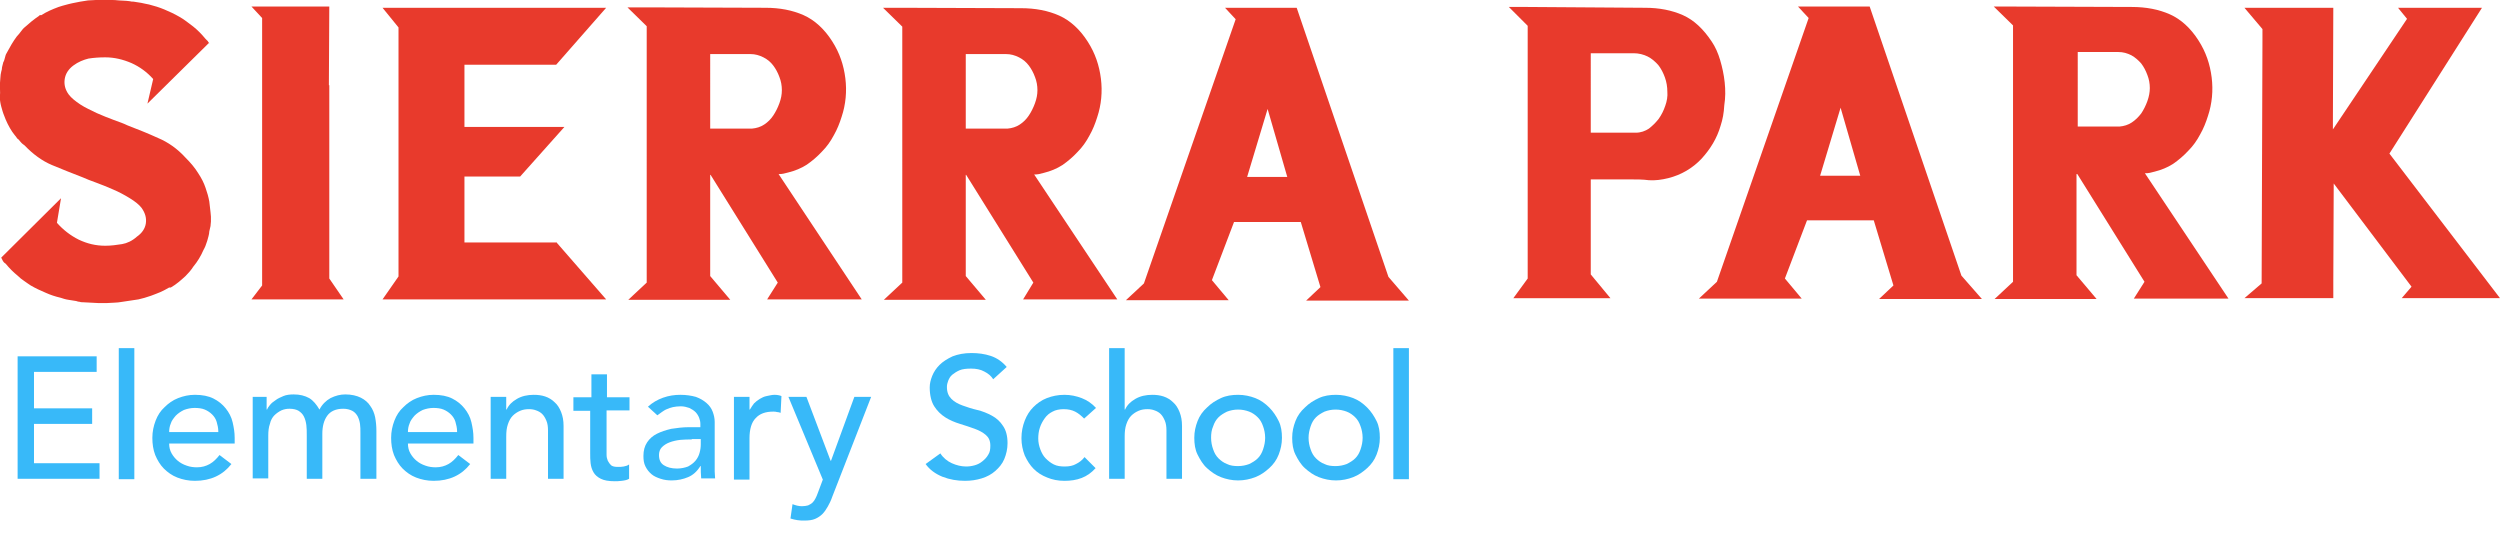 <?xml version="1.0" encoding="utf-8"?>
<!-- Generator: Adobe Illustrator 23.0.3, SVG Export Plug-In . SVG Version: 6.00 Build 0)  -->
<svg version="1.1" id="Layer_1" xmlns="http://www.w3.org/2000/svg" xmlns:xlink="http://www.w3.org/1999/xlink" x="0px" y="0px"
	 viewBox="0 0 610.4 134.2" style="enable-background:new 0 0 610.4 134.2;" xml:space="preserve">
<style type="text/css">
	.st0{fill:#E83A2C;}
	.st1{fill:#D2D5D8;}
	.st2{fill:#FFFFFF;stroke:#231F20;stroke-miterlimit:10;}
	.st3{fill:#F4D023;}
	.st4{fill:#FF7D12;}
	.st5{fill:#0E4CA8;}
	.st6{fill:#38B9F9;}
	.st7{fill:#212121;stroke:#231F20;stroke-width:3.923;stroke-linecap:round;stroke-miterlimit:10;}
	.st8{fill:#D8B421;}
	.st9{fill:#1050A0;}
	.st10{fill:#38B9EB;}
	.st11{fill:#212121;stroke:#231F20;stroke-width:3.783;stroke-linecap:round;stroke-miterlimit:10;}
	.st12{fill:#EF3933;}
	.st13{fill:#212121;stroke:#231F20;stroke-width:1.219;stroke-linecap:round;stroke-miterlimit:10;}
	.st14{fill:#212121;stroke:#231F20;stroke-width:1.176;stroke-linecap:round;stroke-miterlimit:10;}
	.st15{fill:#E6E6E6;}
	.st16{fill:#212121;stroke:#231F20;stroke-width:2.369;stroke-linecap:round;stroke-miterlimit:10;}
	.st17{fill:#333333;}
	.st18{fill:#212121;stroke:#231F20;stroke-width:2.284;stroke-linecap:round;stroke-miterlimit:10;}
	.st19{fill:none;stroke:#333333;stroke-linecap:round;stroke-linejoin:round;stroke-miterlimit:10;}
	.st20{fill:#212121;stroke:#231F20;stroke-width:1.207;stroke-linecap:round;stroke-miterlimit:10;}
	.st21{fill:#212121;stroke:#231F20;stroke-width:1.164;stroke-linecap:round;stroke-miterlimit:10;}
	.st22{fill:none;stroke:#333333;stroke-width:0.486;stroke-linecap:round;stroke-linejoin:round;stroke-miterlimit:10;}
	.st23{fill:#4D4D4D;}
	.st24{fill:#212121;stroke:#231F20;stroke-width:1.814;stroke-linecap:round;stroke-miterlimit:10;}
	.st25{fill:#212121;stroke:#231F20;stroke-width:1.749;stroke-linecap:round;stroke-miterlimit:10;}
	.st26{fill:none;stroke:#333333;stroke-width:0.75;stroke-linecap:round;stroke-linejoin:round;stroke-miterlimit:10;}
	.st27{fill:#212121;stroke:#231F20;stroke-width:2.461;stroke-linecap:round;stroke-miterlimit:10;}
	.st28{fill:#212121;stroke:#231F20;stroke-width:2.373;stroke-linecap:round;stroke-miterlimit:10;}
	.st29{fill:#212121;stroke:#231F20;stroke-width:1.893;stroke-linecap:round;stroke-miterlimit:10;}
	.st30{fill:#212121;stroke:#231F20;stroke-width:1.694;stroke-linecap:round;stroke-miterlimit:10;}
	.st31{fill:none;stroke:#EF3933;stroke-width:0.742;stroke-linecap:round;stroke-linejoin:round;stroke-miterlimit:10;}
	.st32{fill:none;stroke:#38B9EB;stroke-width:0.742;stroke-linecap:round;stroke-linejoin:round;stroke-miterlimit:10;}
	.st33{fill:none;stroke:#1050A0;stroke-width:0.742;stroke-linecap:round;stroke-linejoin:round;stroke-miterlimit:10;}
	.st34{fill:#212121;stroke:#231F20;stroke-width:1.31;stroke-linecap:round;stroke-miterlimit:10;}
	.st35{fill:#212121;stroke:#231F20;stroke-width:1.172;stroke-linecap:round;stroke-miterlimit:10;}
	.st36{fill:none;stroke:#EF3933;stroke-width:0.513;stroke-linecap:round;stroke-linejoin:round;stroke-miterlimit:10;}
	.st37{fill:none;stroke:#38B9EB;stroke-width:0.513;stroke-linecap:round;stroke-linejoin:round;stroke-miterlimit:10;}
	.st38{fill:none;stroke:#1050A0;stroke-width:0.513;stroke-linecap:round;stroke-linejoin:round;stroke-miterlimit:10;}
	.st39{fill:#212121;stroke:#231F20;stroke-width:2.46;stroke-linecap:round;stroke-miterlimit:10;}
	.st40{fill:none;stroke:#EF3933;stroke-width:1.078;stroke-linecap:round;stroke-linejoin:round;stroke-miterlimit:10;}
	.st41{fill:none;stroke:#38B9EB;stroke-width:1.078;stroke-linecap:round;stroke-linejoin:round;stroke-miterlimit:10;}
	.st42{fill:none;stroke:#1050A0;stroke-width:1.078;stroke-linecap:round;stroke-linejoin:round;stroke-miterlimit:10;}
	.st43{fill:#212121;stroke:#231F20;stroke-width:1.211;stroke-linecap:round;stroke-miterlimit:10;}
	.st44{fill:none;stroke:#EF3933;stroke-width:0.53;stroke-linecap:round;stroke-linejoin:round;stroke-miterlimit:10;}
	.st45{fill:none;stroke:#38B9EB;stroke-width:0.53;stroke-linecap:round;stroke-linejoin:round;stroke-miterlimit:10;}
	.st46{fill:none;stroke:#1050A0;stroke-width:0.53;stroke-linecap:round;stroke-linejoin:round;stroke-miterlimit:10;}
	.st47{fill:#212121;stroke:#231F20;stroke-width:3.101;stroke-linecap:round;stroke-miterlimit:10;}
	.st48{fill:none;stroke:#EF3933;stroke-width:1.359;stroke-linecap:round;stroke-linejoin:round;stroke-miterlimit:10;}
	.st49{fill:none;stroke:#38B9EB;stroke-width:1.359;stroke-linecap:round;stroke-linejoin:round;stroke-miterlimit:10;}
	.st50{fill:none;stroke:#1050A0;stroke-width:1.359;stroke-linecap:round;stroke-linejoin:round;stroke-miterlimit:10;}
	.st51{fill:#212121;stroke:#231F20;stroke-width:1.174;stroke-linecap:round;stroke-miterlimit:10;}
	.st52{fill:none;stroke:#EF3933;stroke-width:0.514;stroke-linecap:round;stroke-linejoin:round;stroke-miterlimit:10;}
	.st53{fill:none;stroke:#38B9EB;stroke-width:0.514;stroke-linecap:round;stroke-linejoin:round;stroke-miterlimit:10;}
	.st54{fill:none;stroke:#1050A0;stroke-width:0.514;stroke-linecap:round;stroke-linejoin:round;stroke-miterlimit:10;}
	.st55{fill:#212121;stroke:#231F20;stroke-width:3.834;stroke-linecap:round;stroke-miterlimit:10;}
	.st56{fill:none;stroke:#EF3933;stroke-width:1.68;stroke-linecap:round;stroke-linejoin:round;stroke-miterlimit:10;}
	.st57{fill:none;stroke:#38B9EB;stroke-width:1.68;stroke-linecap:round;stroke-linejoin:round;stroke-miterlimit:10;}
	.st58{fill:none;stroke:#1050A0;stroke-width:1.68;stroke-linecap:round;stroke-linejoin:round;stroke-miterlimit:10;}
	.st59{fill:#212121;stroke:#231F20;stroke-width:1.228;stroke-linecap:round;stroke-miterlimit:10;}
	.st60{fill:none;stroke:#EF3933;stroke-width:0.538;stroke-linecap:round;stroke-linejoin:round;stroke-miterlimit:10;}
	.st61{fill:none;stroke:#38B9EB;stroke-width:0.538;stroke-linecap:round;stroke-linejoin:round;stroke-miterlimit:10;}
	.st62{fill:none;stroke:#1050A0;stroke-width:0.538;stroke-linecap:round;stroke-linejoin:round;stroke-miterlimit:10;}
	.st63{fill:none;stroke:#E6E6E6;stroke-width:0.989;stroke-miterlimit:10;}
</style>
<g>
	<g>
		<path class="st0" d="M1,64.1c-0.3-0.3-0.5-0.8-0.7-1.2l14.6-14.5l-1,6c1.5,1.7,3.3,3.1,5.3,4.1c2.1,1,4.2,1.5,6.5,1.5
			c1.5,0,2.8-0.2,4.1-0.4c1.2-0.2,2.5-0.8,3.6-1.8c1.3-0.9,2-2,2.2-3.2c0.2-1.3-0.1-2.5-1-3.8c-0.6-0.8-1.6-1.6-2.9-2.4
			c-1.3-0.8-2.6-1.5-4-2.1c-1.4-0.6-2.8-1.2-4.2-1.7c-1.4-0.5-2.4-0.9-3.3-1.3c-2.6-1-5.1-2-7.5-3c-2.4-1-4.7-2.7-6.7-4.8
			c-0.1-0.1-0.3-0.2-0.4-0.3c-0.3-0.2-0.5-0.5-0.7-0.7c-0.2-0.3-0.4-0.5-0.7-0.7c-0.2-0.3-0.4-0.6-0.6-0.8c-0.2-0.3-0.4-0.5-0.6-0.8
			c-0.8-1.2-1.5-2.6-2-4c-0.3-0.7-0.5-1.5-0.7-2.2c-0.2-0.7-0.3-1.5-0.4-2.3C0.1,22.9,0,22.4,0,21.8c0-0.5,0-1.1,0-1.6
			c0-0.4,0.1-0.9,0.1-1.3c0-0.5,0.1-0.9,0.2-1.4c0.1-0.3,0.2-0.7,0.2-1.1c0.1-0.4,0.2-0.8,0.3-1.2c0.2-0.3,0.3-0.7,0.4-1.1
			c0.1-0.4,0.2-0.8,0.4-1.1c0.8-1.5,1.6-2.9,2.5-4.1c0.4-0.4,0.7-0.8,1-1.2c0.3-0.4,0.6-0.8,1-1.1c1.1-1,2.2-1.9,3.4-2.7l0.2-0.2
			c0.1,0,0.1,0,0.2,0c0,0,0.1,0,0.2,0c1.2-0.8,2.6-1.4,4.2-2C15,1.5,15.5,1.3,16,1.2c0.5-0.1,1-0.3,1.6-0.4c1.3-0.3,2.6-0.5,3.9-0.7
			C22.2,0.1,22.8,0,23.4,0c0.6,0,1.2,0,1.9,0c0.6,0,1.2,0,1.8,0c0.6,0,1.2,0,1.9,0.1l1.8,0.1c0.3,0,0.7,0.1,0.9,0.1
			c0.3,0.1,0.6,0.1,0.9,0.1c0.6,0.1,1.2,0.2,1.9,0.3c0.6,0.1,1.2,0.3,1.9,0.4c1.2,0.3,2.5,0.7,3.7,1.2c1.2,0.5,2.5,1.1,3.7,1.8
			c1.1,0.6,2.2,1.5,3.4,2.4c1,0.8,2,1.8,2.9,2.9c1,1.1,0.3,0.1,0.9,1.1c0.4,0.7-0.4-0.9,0,0l-15,14.8l1.4-6c-1.5-1.7-3.3-3-5.3-3.9
			c-2.1-0.9-4.2-1.4-6.4-1.4c-1.5,0-2.8,0.1-4.1,0.3c-1.2,0.3-2.5,0.8-3.7,1.7c-1.2,0.9-1.9,2-2.1,3.3c-0.2,1.3,0.1,2.6,1,3.8
			c0.6,0.8,1.6,1.6,2.8,2.4c1.2,0.8,2.6,1.4,4,2.1c1.4,0.6,2.8,1.2,4.2,1.7c1.4,0.5,2.5,0.9,3.3,1.3c2.6,1,5.1,2,7.5,3.1
			c2.4,1,4.7,2.6,6.7,4.8c1.3,1.3,2.3,2.5,3.1,3.8c0.8,1.2,1.4,2.4,1.8,3.6c0.4,1.1,0.7,2.2,0.9,3.3c0.1,1,0.2,1.9,0.3,2.6
			c0,0.4,0.1,0.7,0.1,1.1c0,0.4,0,0.7,0,1.2c0,0.3-0.1,0.7-0.1,1.1c-0.1,0.4-0.2,0.9-0.3,1.3c0,0.4-0.1,0.8-0.2,1.2
			c-0.1,0.4-0.2,0.7-0.3,1.1c-0.3,1-0.6,1.7-0.9,2.2c-0.7,1.6-1.5,2.9-2.5,4.1c-0.5,0.8-1.2,1.6-1.9,2.3c-1.1,1-2.2,2-3.6,2.8
			c-0.1,0-0.1,0-0.1,0c0,0,0,0-0.1,0c-0.1,0-0.1,0-0.1,0c0,0,0,0-0.1,0c-0.7,0.4-1.4,0.8-2.1,1.1c-0.7,0.3-1.5,0.6-2.3,0.9
			c-1.1,0.4-2.2,0.7-3.1,0.9c-0.6,0.1-1.3,0.2-2,0.3c-0.7,0.1-1.3,0.2-2,0.3c-0.6,0.1-1.3,0.2-1.9,0.2c-0.6,0-1.3,0.1-1.9,0.1
			c-0.6,0-1.3,0-1.9,0c-0.6,0-1.3-0.1-1.9-0.1l-1.9-0.1c-0.3,0-0.6,0-0.8-0.1c-0.3,0-0.6-0.1-0.9-0.2c-0.6-0.1-1.3-0.2-1.9-0.3
			c-0.7-0.1-1.3-0.3-1.9-0.5c-1.3-0.3-2.5-0.7-3.6-1.2c-1.2-0.5-2.5-1.1-3.7-1.8C7,69.4,6.5,69,5.9,68.6c-0.6-0.4-1.1-0.8-1.6-1.3
			c-1-0.8-2-1.8-2.9-2.9L1,64.1z"/>
		<path class="st0" d="M135.8,59.1L148,73.1H93.4l3.9-5.6V6.7l-3.9-4.8H148l-12.2,13.9h-22.4V31h24.4L127,43.1h-13.6v16.1H135.8z"/>
		<path class="st0" d="M210.4,73.1h-23.1l2.6-4.1l-16.4-26.3h-0.1v24.7l4.9,5.8h-24.9l4.5-4.2V6.4l-4.7-4.6h4.7l29,0.1
			c3.5,0,6.6,0.6,9.3,1.8c2.7,1.2,5.1,3.4,7,6.4c1.8,2.8,2.8,5.8,3.2,9c0.4,3.2,0.1,6.4-0.9,9.4c-0.5,1.6-1.1,3.1-1.9,4.5
			c-0.8,1.5-1.7,2.8-2.9,4c-1.1,1.2-2.4,2.3-3.7,3.2c-1.4,0.9-2.9,1.5-4.5,1.9c-0.4,0.1-0.8,0.2-1.2,0.3c-0.4,0.1-0.8,0.1-1.2,0.1
			L210.4,73.1z M173.4,31.4h9.6h0.6c1.1-0.1,2.1-0.4,3-1c0.9-0.6,1.6-1.3,2.2-2.2c0.6-0.9,1.1-1.9,1.5-3c0.4-1.1,0.6-2.1,0.6-3.2
			c0-1.1-0.2-2.2-0.6-3.2c-0.4-1.1-0.9-2-1.5-2.8c-0.6-0.8-1.4-1.5-2.4-2c-1-0.5-2-0.8-3.2-0.8h-9.8V31.4z"/>
		<path class="st0" d="M272.8,73.1h-23l2.5-4.1l-16.4-26.3h-0.1v24.7l4.9,5.8h-24.9l4.5-4.2V6.5l-4.7-4.6h4.7l29,0.1
			c3.5,0,6.6,0.6,9.3,1.8c2.7,1.2,5.1,3.4,7,6.4c1.8,2.8,2.8,5.8,3.2,9c0.4,3.2,0.1,6.4-0.9,9.4c-0.5,1.6-1.1,3.1-1.9,4.5
			c-0.8,1.5-1.7,2.8-2.9,4c-1.1,1.2-2.4,2.3-3.7,3.2c-1.4,0.9-2.9,1.5-4.5,1.9c-0.4,0.1-0.8,0.2-1.2,0.3c-0.4,0.1-0.8,0.1-1.2,0.1
			L272.8,73.1z M235.8,31.4h9.6h0.6c1.1-0.1,2.1-0.4,3-1c0.9-0.6,1.6-1.3,2.2-2.2c0.6-0.9,1.1-1.9,1.5-3c0.4-1.1,0.6-2.1,0.6-3.2
			c0-1.1-0.2-2.2-0.6-3.2c-0.4-1.1-0.9-2-1.5-2.8c-0.6-0.8-1.4-1.5-2.4-2c-1-0.5-2-0.8-3.2-0.8h-9.8V31.4z"/>
		<path class="st0" d="M339,67.6L316.6,1.9h-17.5l2.6,2.8l-22.4,64.5l-4.4,4.1H300l-4.1-4.9l0,0l5.4-14.2h16.3l4.8,15.9l-3.5,3.3
			h25.1L339,67.6z M304.5,43.2l5-16.6l4.8,16.6H304.5z"/>
		<g>
			<path class="st0" d="M478.9,67.3L456.5,1.6H439l2.6,2.8l-22.4,64.4l-4.4,4.1h25.1l-4.1-4.9l0,0l5.4-14.2h16.3l4.8,15.9l-3.5,3.3
				h25.1L478.9,67.3z M444.4,42.9l5-16.6l4.8,16.6H444.4z"/>
			<path class="st0" d="M544.1,72.9H521l2.6-4.1l-16.4-26.3H507v24.7l4.9,5.8H487l4.5-4.2V6.2l-4.7-4.6h4.7l29,0.1
				c3.5,0,6.6,0.6,9.3,1.8c2.7,1.2,5.1,3.4,7,6.4c1.8,2.8,2.8,5.8,3.2,9c0.4,3.2,0.1,6.4-0.9,9.4c-0.5,1.6-1.1,3.1-1.9,4.5
				c-0.8,1.5-1.7,2.8-2.9,4c-1.1,1.2-2.4,2.3-3.7,3.2c-1.4,0.9-2.9,1.5-4.5,1.9c-0.4,0.1-0.8,0.2-1.2,0.3c-0.4,0.1-0.8,0.1-1.2,0.1
				L544.1,72.9z M507.2,30.9h9.7h0.6c1.1-0.1,2.1-0.4,3-1c0.9-0.6,1.6-1.3,2.3-2.2c0.6-0.9,1.1-1.9,1.5-3c0.4-1.1,0.6-2.2,0.6-3.2
				c0-1.1-0.2-2.2-0.6-3.2c-0.4-1.1-0.9-2-1.5-2.8c-0.7-0.8-1.5-1.5-2.4-2c-1-0.5-2-0.8-3.2-0.8h-9.9V30.9z"/>
			<path class="st0" d="M610.4,72.8h-24l2.4-2.8l-19-25.2l-0.1,24v4H548l4.2-3.6l0.2-59.1v-3L548,1.9h21.7l-0.1,28.3v1.4l18.1-27
				l-2.2-2.7h20.5l-22.6,35.6L610.4,72.8z"/>
			<path class="st0" d="M421.1,20.1c-0.2-1.9-0.6-3.7-1.1-5.4s-1.2-3.3-2.1-4.6c-2-3-4.3-5.2-7-6.4c-2.7-1.2-5.8-1.8-9.2-1.8
				l-28.7-0.2h-4.6l4.6,4.6V68l-3.5,4.8h23.7l-4.8-5.8V43.8h9.5c1.6,0,3.2,0,4.7,0.2c1.5,0.1,3.1-0.1,4.7-0.5
				c3.2-0.8,5.9-2.4,8.1-4.7c2.2-2.4,3.8-5,4.7-8.1c0.5-1.5,0.8-3.1,0.9-5C421.3,23.8,421.3,22,421.1,20.1z M406.6,25.8
				c-0.4,1.2-0.9,2.2-1.6,3.2c-0.7,0.9-1.5,1.7-2.4,2.4c-0.9,0.6-2,1-3.2,1h-0.7h-0.2c0,0,0,0,0,0h-0.6h-9.5v0V13v0h9.7c0,0,0,0,0,0
				h0.8c1.2,0,2.4,0.3,3.4,0.8c1,0.5,1.9,1.3,2.6,2.1c0.7,0.9,1.2,1.9,1.6,3c0.4,1.1,0.6,2.3,0.6,3.5
				C407.2,23.5,407,24.7,406.6,25.8z"/>
		</g>
		<polygon class="st0" points="64,69.7 64,31.9 64,31.9 64,4.4 61.4,1.6 80.4,1.6 80.3,20.8 80.4,20.8 80.4,68 83.9,73.1 61.4,73.1 
					"/>
	</g>
	<g>
		<g>
			<path class="st6" d="M4.3,87h19.3v3.8H8.3v8.9h14.2v3.8H8.3v9.6h16v3.8H4.3V87z"/>
			<path class="st6" d="M29,85h3.8v32H29V85z"/>
			<path class="st6" d="M41.3,108.3c0,0.9,0.2,1.7,0.6,2.4c0.4,0.7,0.9,1.3,1.5,1.8c0.6,0.5,1.3,0.9,2.2,1.2
				c0.8,0.3,1.7,0.4,2.5,0.4c1.2,0,2.2-0.3,3.1-0.8c0.9-0.5,1.7-1.3,2.4-2.2l2.9,2.2c-2.1,2.7-5.1,4.1-8.9,4.1c-1.6,0-3-0.3-4.3-0.8
				c-1.3-0.5-2.4-1.3-3.3-2.2s-1.6-2.1-2.1-3.3c-0.5-1.3-0.7-2.7-0.7-4.2s0.3-2.9,0.8-4.2c0.5-1.3,1.2-2.4,2.2-3.3
				c0.9-0.9,2-1.7,3.3-2.2c1.3-0.5,2.6-0.8,4.1-0.8c1.8,0,3.3,0.3,4.5,0.9s2.2,1.4,3,2.4c0.8,1,1.4,2.1,1.7,3.4s0.5,2.5,0.5,3.8v1.4
				H41.3z M53.3,105.3c0-0.8-0.2-1.6-0.4-2.3c-0.2-0.7-0.6-1.3-1.1-1.8c-0.5-0.5-1.1-0.9-1.8-1.2c-0.7-0.3-1.6-0.4-2.5-0.4
				c-0.9,0-1.8,0.2-2.6,0.5c-0.8,0.4-1.4,0.8-2,1.4c-0.5,0.6-1,1.2-1.2,1.9c-0.3,0.7-0.4,1.4-0.4,2.1H53.3z"/>
			<path class="st6" d="M61.5,96.9h3.6v3.1h0.1c0.1-0.3,0.3-0.6,0.7-1.1s0.8-0.8,1.4-1.2c0.5-0.4,1.2-0.7,1.9-1
				c0.7-0.3,1.6-0.4,2.5-0.4c1.5,0,2.7,0.3,3.8,0.9c1,0.6,1.8,1.6,2.5,2.8c0.6-1.2,1.6-2.2,2.7-2.8c1.2-0.6,2.4-0.9,3.6-0.9
				c1.5,0,2.8,0.3,3.8,0.8c1,0.5,1.8,1.2,2.3,2c0.6,0.8,1,1.8,1.2,2.8c0.2,1.1,0.3,2.1,0.3,3.3v11.7H88v-11.2c0-0.8,0-1.5-0.1-2.2
				c-0.1-0.7-0.3-1.3-0.6-1.9c-0.3-0.5-0.7-1-1.3-1.3c-0.6-0.3-1.3-0.5-2.2-0.5c-1.8,0-3.1,0.6-3.9,1.7c-0.8,1.1-1.2,2.6-1.2,4.4v11
				h-3.8v-10.5c0-1,0-1.8-0.1-2.6c-0.1-0.8-0.3-1.5-0.6-2.1c-0.3-0.6-0.7-1-1.3-1.4c-0.5-0.3-1.3-0.5-2.2-0.5c-0.7,0-1.3,0.1-2,0.4
				c-0.6,0.3-1.2,0.7-1.7,1.2c-0.5,0.5-0.9,1.2-1.1,2.1c-0.3,0.8-0.4,1.8-0.4,2.9v10.4h-3.8V96.9z"/>
			<path class="st6" d="M99.6,108.3c0,0.9,0.2,1.7,0.6,2.4c0.4,0.7,0.9,1.3,1.5,1.8c0.6,0.5,1.3,0.9,2.2,1.2
				c0.8,0.3,1.7,0.4,2.5,0.4c1.2,0,2.2-0.3,3.1-0.8c0.9-0.5,1.7-1.3,2.4-2.2l2.9,2.2c-2.1,2.7-5.1,4.1-8.9,4.1c-1.6,0-3-0.3-4.3-0.8
				c-1.3-0.5-2.4-1.3-3.3-2.2s-1.6-2.1-2.1-3.3c-0.5-1.3-0.7-2.7-0.7-4.2s0.3-2.9,0.8-4.2c0.5-1.3,1.2-2.4,2.2-3.3
				c0.9-0.9,2-1.7,3.3-2.2c1.3-0.5,2.6-0.8,4.1-0.8c1.8,0,3.3,0.3,4.5,0.9s2.2,1.4,3,2.4c0.8,1,1.4,2.1,1.7,3.4s0.5,2.5,0.5,3.8v1.4
				H99.6z M111.6,105.3c0-0.8-0.2-1.6-0.4-2.3c-0.2-0.7-0.6-1.3-1.1-1.8c-0.5-0.5-1.1-0.9-1.8-1.2c-0.7-0.3-1.6-0.4-2.5-0.4
				c-0.9,0-1.8,0.2-2.6,0.5c-0.8,0.4-1.4,0.8-2,1.4c-0.5,0.6-1,1.2-1.2,1.9c-0.3,0.7-0.4,1.4-0.4,2.1H111.6z"/>
			<path class="st6" d="M119.8,96.9h3.8v3.1h0.1c0.5-1.1,1.3-1.9,2.5-2.6c1.2-0.7,2.6-1,4.1-1c1,0,1.9,0.1,2.8,0.4s1.7,0.8,2.3,1.4
				c0.7,0.6,1.2,1.4,1.6,2.4c0.4,1,0.6,2.1,0.6,3.4v12.9h-3.8v-11.8c0-0.9-0.1-1.7-0.4-2.4c-0.3-0.7-0.6-1.2-1-1.6
				c-0.4-0.4-0.9-0.7-1.5-0.9c-0.5-0.2-1.1-0.3-1.7-0.3c-0.8,0-1.5,0.1-2.2,0.4c-0.7,0.3-1.3,0.7-1.8,1.2c-0.5,0.5-0.9,1.2-1.2,2.1
				s-0.4,1.8-0.4,3v10.3h-3.8V96.9z"/>
			<path class="st6" d="M153.6,100.2h-5.5v9.1c0,0.6,0,1.1,0,1.7s0.1,1,0.3,1.5c0.2,0.4,0.5,0.8,0.8,1.1c0.4,0.3,0.9,0.4,1.7,0.4
				c0.5,0,0.9,0,1.4-0.1c0.5-0.1,0.9-0.2,1.3-0.5v3.5c-0.5,0.3-1,0.4-1.8,0.5c-0.7,0.1-1.3,0.1-1.7,0.1c-1.5,0-2.6-0.2-3.4-0.6
				c-0.8-0.4-1.4-0.9-1.8-1.6s-0.6-1.4-0.7-2.2s-0.1-1.6-0.1-2.4v-10.4H140v-3.3h4.4v-5.6h3.8v5.6h5.5V100.2z"/>
			<path class="st6" d="M158.2,99.3c1.1-1,2.3-1.7,3.7-2.2s2.8-0.7,4.2-0.7c1.5,0,2.7,0.2,3.8,0.5c1.1,0.4,1.9,0.9,2.6,1.5
				c0.7,0.6,1.2,1.3,1.5,2.1c0.3,0.8,0.5,1.6,0.5,2.5v10.2c0,0.7,0,1.4,0,1.9c0,0.6,0.1,1.2,0.1,1.7h-3.4c-0.1-1-0.1-2-0.1-3h-0.1
				c-0.8,1.3-1.8,2.2-3,2.7c-1.2,0.5-2.5,0.8-4,0.8c-0.9,0-1.8-0.1-2.7-0.4s-1.6-0.6-2.2-1.1c-0.6-0.5-1.1-1.1-1.5-1.9
				s-0.5-1.6-0.5-2.6c0-1.3,0.3-2.4,0.9-3.3c0.6-0.9,1.4-1.6,2.4-2.1c1-0.5,2.2-0.9,3.5-1.2c1.3-0.2,2.8-0.4,4.3-0.4h2.8v-0.8
				c0-0.5-0.1-1-0.3-1.5c-0.2-0.5-0.5-1-0.9-1.4c-0.4-0.4-0.9-0.7-1.5-1c-0.6-0.2-1.3-0.4-2.1-0.4c-0.7,0-1.4,0.1-1.9,0.2
				c-0.5,0.1-1,0.3-1.5,0.5c-0.5,0.2-0.9,0.5-1.2,0.7c-0.4,0.3-0.7,0.5-1.1,0.8L158.2,99.3z M168.9,107.3c-0.9,0-1.8,0-2.8,0.1
				c-0.9,0.1-1.8,0.3-2.6,0.6c-0.8,0.3-1.4,0.7-1.9,1.2c-0.5,0.5-0.7,1.2-0.7,1.9c0,1.2,0.4,2,1.2,2.5c0.8,0.5,1.8,0.8,3.2,0.8
				c1,0,1.9-0.2,2.7-0.5c0.7-0.4,1.3-0.8,1.8-1.4c0.5-0.6,0.8-1.2,1-1.9s0.3-1.4,0.3-2.1v-1.3H168.9z"/>
			<path class="st6" d="M179.2,96.9h3.8v3.1h0.1c0.3-0.5,0.6-1,1-1.5c0.4-0.4,0.9-0.8,1.4-1.1c0.5-0.3,1.1-0.6,1.7-0.7
				s1.2-0.3,1.9-0.3c0.6,0,1.2,0.1,1.7,0.3l-0.2,4.1c-0.3-0.1-0.6-0.2-0.9-0.2c-0.3-0.1-0.6-0.1-0.9-0.1c-1.9,0-3.3,0.5-4.3,1.6
				c-1,1-1.5,2.7-1.5,4.9v10.1h-3.8V96.9z"/>
			<path class="st6" d="M192.5,96.9h4.4l5.9,15.6h0.1l5.7-15.6h4.1l-9.5,24.4c-0.3,0.9-0.7,1.7-1.1,2.4c-0.4,0.7-0.8,1.3-1.3,1.8
				c-0.5,0.5-1.1,0.9-1.8,1.2c-0.7,0.3-1.6,0.4-2.6,0.4c-0.6,0-1.1,0-1.7-0.1c-0.6-0.1-1.1-0.2-1.7-0.4l0.5-3.5
				c0.8,0.3,1.5,0.5,2.3,0.5c0.6,0,1.1-0.1,1.5-0.2c0.4-0.2,0.8-0.4,1.1-0.7c0.3-0.3,0.5-0.6,0.7-1c0.2-0.4,0.4-0.8,0.6-1.4l1.2-3.2
				L192.5,96.9z"/>
			<path class="st6" d="M229.6,110.7c0.7,1.1,1.7,1.9,2.8,2.4c1.1,0.5,2.3,0.8,3.5,0.8c0.7,0,1.4-0.1,2.1-0.3c0.7-0.2,1.3-0.5,1.9-1
				s1-0.9,1.4-1.6c0.4-0.6,0.5-1.3,0.5-2.2c0-1.2-0.4-2-1.1-2.6c-0.7-0.6-1.6-1.1-2.7-1.5c-1.1-0.4-2.3-0.8-3.6-1.2
				c-1.3-0.4-2.5-0.9-3.6-1.6c-1.1-0.7-2-1.6-2.7-2.7c-0.7-1.1-1.1-2.7-1.1-4.6c0-0.9,0.2-1.8,0.6-2.8c0.4-1,1-1.9,1.8-2.7
				c0.8-0.8,1.9-1.5,3.2-2.1c1.3-0.5,2.8-0.8,4.6-0.8c1.6,0,3.2,0.2,4.7,0.7c1.5,0.5,2.8,1.4,3.9,2.7l-3.3,3
				c-0.5-0.8-1.2-1.4-2.2-1.9c-0.9-0.5-2-0.7-3.2-0.7c-1.1,0-2.1,0.1-2.8,0.4c-0.7,0.3-1.3,0.7-1.8,1.1s-0.8,1-1,1.5
				c-0.2,0.5-0.3,1-0.3,1.5c0,1.3,0.4,2.2,1.1,2.9c0.7,0.7,1.6,1.2,2.7,1.6s2.3,0.8,3.6,1.1c1.3,0.3,2.5,0.8,3.6,1.4
				c1.1,0.6,2,1.4,2.7,2.5c0.7,1,1.1,2.4,1.1,4.2c0,1.4-0.3,2.7-0.8,3.9c-0.5,1.2-1.3,2.1-2.2,2.9c-0.9,0.8-2,1.4-3.3,1.8
				s-2.6,0.6-4.1,0.6c-1.9,0-3.7-0.3-5.5-1c-1.7-0.7-3.1-1.7-4.1-3.1L229.6,110.7z"/>
			<path class="st6" d="M264.7,102.2c-0.7-0.7-1.4-1.3-2.2-1.7c-0.8-0.4-1.7-0.6-2.8-0.6c-1,0-2,0.2-2.7,0.6
				c-0.8,0.4-1.4,0.9-1.9,1.6c-0.5,0.7-0.9,1.4-1.2,2.3c-0.3,0.9-0.4,1.8-0.4,2.7c0,0.9,0.2,1.8,0.5,2.6c0.3,0.8,0.7,1.6,1.3,2.2
				c0.6,0.6,1.2,1.1,2,1.5c0.8,0.4,1.7,0.5,2.7,0.5c1.1,0,2-0.2,2.7-0.6c0.8-0.4,1.5-0.9,2.1-1.7l2.7,2.7c-1,1.1-2.1,1.9-3.4,2.4
				c-1.3,0.5-2.7,0.7-4.2,0.7c-1.6,0-3-0.3-4.2-0.8c-1.3-0.5-2.4-1.2-3.3-2.1c-0.9-0.9-1.6-2-2.2-3.3c-0.5-1.3-0.8-2.7-0.8-4.2
				c0-1.6,0.3-3,0.8-4.3c0.5-1.3,1.2-2.4,2.1-3.3c0.9-0.9,2-1.7,3.3-2.2c1.3-0.5,2.7-0.8,4.3-0.8c1.5,0,2.9,0.3,4.2,0.8
				s2.5,1.3,3.5,2.4L264.7,102.2z"/>
			<path class="st6" d="M270.8,85h3.8v15h0.1c0.5-1.1,1.3-1.9,2.5-2.6c1.2-0.7,2.6-1,4.1-1c1,0,1.9,0.1,2.8,0.4s1.7,0.8,2.3,1.4
				c0.7,0.6,1.2,1.4,1.6,2.4c0.4,1,0.6,2.1,0.6,3.4v12.9h-3.8v-11.8c0-0.9-0.1-1.7-0.4-2.4c-0.3-0.7-0.6-1.2-1-1.6
				c-0.4-0.4-0.9-0.7-1.5-0.9c-0.5-0.2-1.1-0.3-1.7-0.3c-0.8,0-1.5,0.1-2.2,0.4c-0.7,0.3-1.3,0.7-1.8,1.2c-0.5,0.5-0.9,1.2-1.2,2.1
				s-0.4,1.8-0.4,3v10.3h-3.8V85z"/>
			<path class="st6" d="M291.6,106.9c0-1.5,0.3-2.8,0.8-4.1s1.3-2.4,2.3-3.3c1-1,2.1-1.7,3.4-2.3s2.7-0.8,4.2-0.8s2.9,0.3,4.2,0.8
				c1.3,0.5,2.4,1.3,3.4,2.3c1,1,1.7,2.1,2.3,3.3s0.8,2.6,0.8,4.1s-0.3,2.8-0.8,4.1s-1.3,2.4-2.3,3.3c-1,0.9-2.1,1.7-3.4,2.2
				c-1.3,0.5-2.7,0.8-4.2,0.8s-2.9-0.3-4.2-0.8s-2.4-1.3-3.4-2.2c-1-0.9-1.7-2.1-2.3-3.3S291.6,108.4,291.6,106.9z M295.7,106.9
				c0,1,0.2,2,0.5,2.8c0.3,0.9,0.7,1.6,1.3,2.2c0.6,0.6,1.3,1.1,2.1,1.4c0.8,0.4,1.7,0.5,2.7,0.5s1.9-0.2,2.7-0.5
				c0.8-0.4,1.5-0.8,2.1-1.4c0.6-0.6,1-1.3,1.3-2.2c0.3-0.9,0.5-1.8,0.5-2.8s-0.2-2-0.5-2.8c-0.3-0.9-0.7-1.6-1.3-2.2
				c-0.6-0.6-1.3-1.1-2.1-1.4s-1.7-0.5-2.7-0.5s-1.9,0.2-2.7,0.5c-0.8,0.4-1.5,0.8-2.1,1.4c-0.6,0.6-1,1.3-1.3,2.2
				C295.8,105,295.7,105.9,295.7,106.9z"/>
			<path class="st6" d="M315.5,106.9c0-1.5,0.3-2.8,0.8-4.1s1.3-2.4,2.3-3.3c1-1,2.1-1.7,3.4-2.3s2.7-0.8,4.2-0.8s2.9,0.3,4.2,0.8
				c1.3,0.5,2.4,1.3,3.4,2.3c1,1,1.7,2.1,2.3,3.3s0.8,2.6,0.8,4.1s-0.3,2.8-0.8,4.1s-1.3,2.4-2.3,3.3c-1,0.9-2.1,1.7-3.4,2.2
				c-1.3,0.5-2.7,0.8-4.2,0.8s-2.9-0.3-4.2-0.8s-2.4-1.3-3.4-2.2c-1-0.9-1.7-2.1-2.3-3.3S315.5,108.4,315.5,106.9z M319.5,106.9
				c0,1,0.2,2,0.5,2.8c0.3,0.9,0.7,1.6,1.3,2.2c0.6,0.6,1.3,1.1,2.1,1.4c0.8,0.4,1.7,0.5,2.7,0.5s1.9-0.2,2.7-0.5
				c0.8-0.4,1.5-0.8,2.1-1.4c0.6-0.6,1-1.3,1.3-2.2c0.3-0.9,0.5-1.8,0.5-2.8s-0.2-2-0.5-2.8c-0.3-0.9-0.7-1.6-1.3-2.2
				c-0.6-0.6-1.3-1.1-2.1-1.4s-1.7-0.5-2.7-0.5s-1.9,0.2-2.7,0.5c-0.8,0.4-1.5,0.8-2.1,1.4c-0.6,0.6-1,1.3-1.3,2.2
				C319.7,105,319.5,105.9,319.5,106.9z"/>
			<path class="st6" d="M340.2,85h3.8v32h-3.8V85z"/>
		</g>
	</g>
</g>
</svg>

